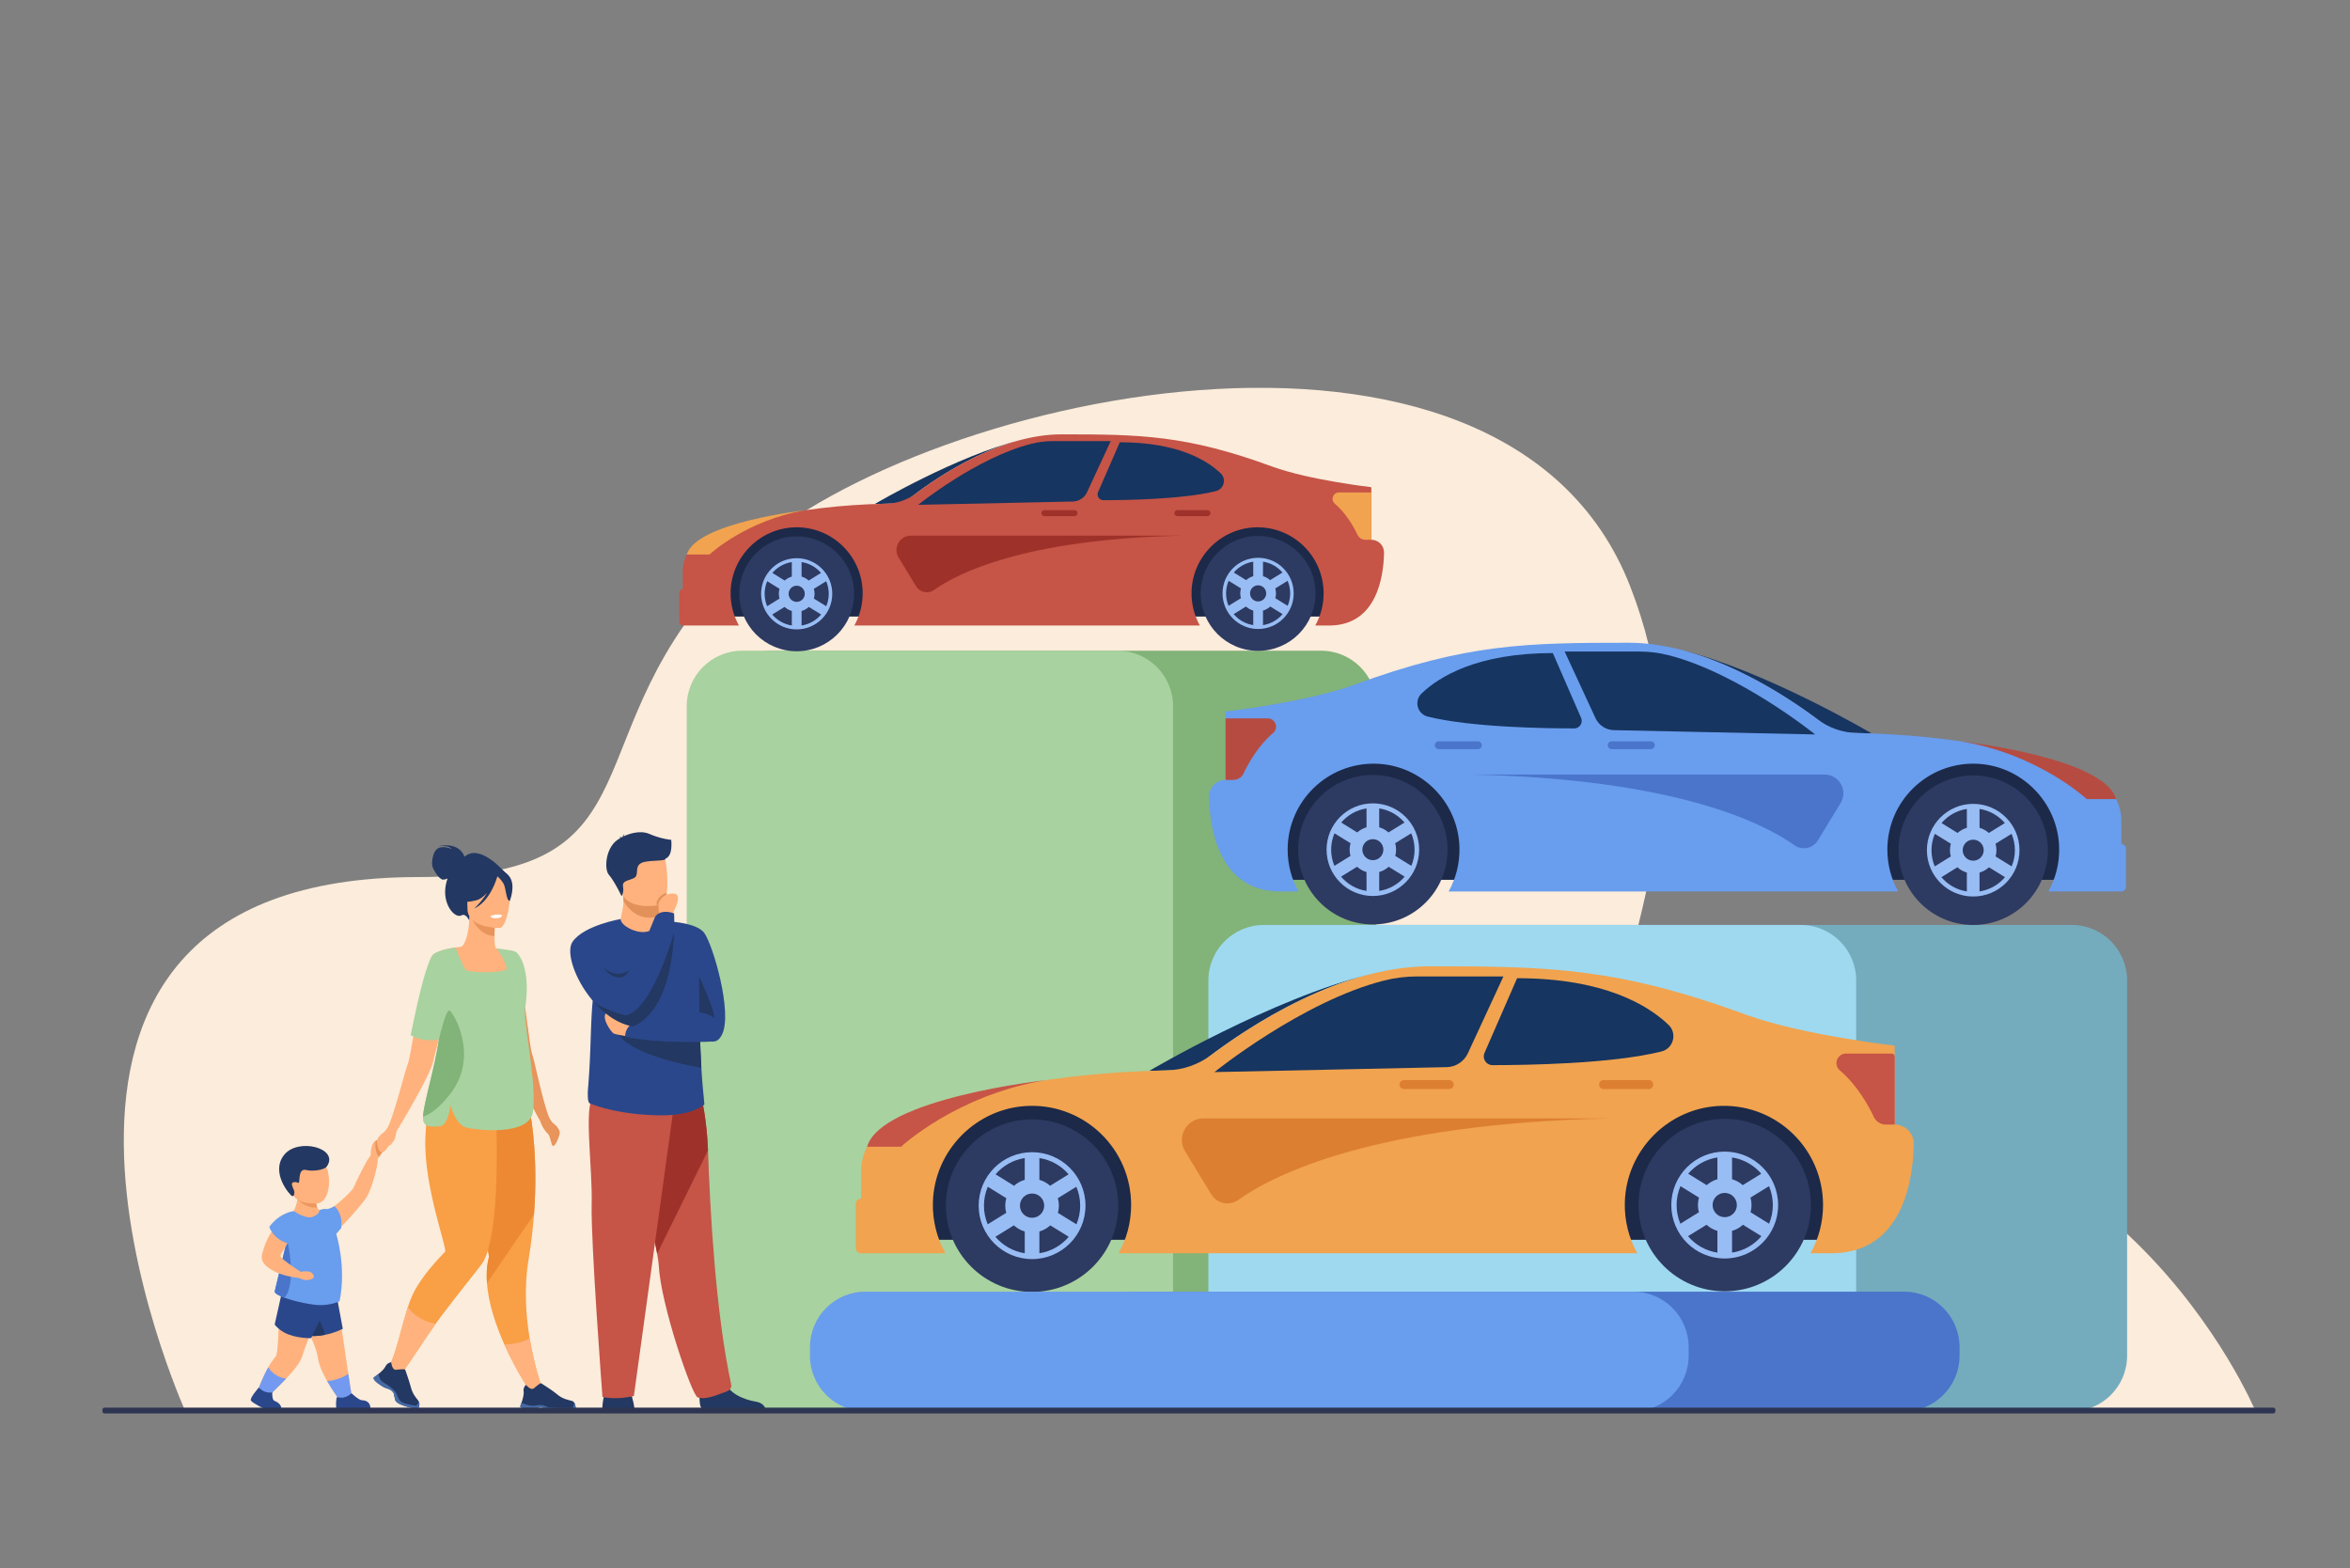 <svg width="1013" height="676" viewBox="0 0 1013 676" fill="none" xmlns="http://www.w3.org/2000/svg">
<rect x="0" y="0" width="1013" height="676" fill="#808080" stroke="none"/>
<g clip-path="url(#clip0_9_387)">
<path d="M79.895 608.296C79.895 608.296 -24.327 378.049 180.295 378.049C288.411 378.049 243.872 315.449 317.376 243.001C390.88 170.554 647.941 112.672 702.653 252.571C757.365 392.47 622.15 498.688 752.81 480.469C909.822 458.571 972.284 608.296 972.284 608.296H79.895Z" fill="#FBECDB"/>
<path d="M308.996 304.388V585.89C308.996 599.093 319.173 607.999 332.369 607.999H569.083C582.282 607.999 593.35 599.093 593.35 585.89V304.388C593.35 291.186 582.653 280.484 569.457 280.484H332.889C319.694 280.484 308.996 291.186 308.996 304.388Z" fill="#82B378"/>
<path d="M296.03 304.39V585.894C296.03 599.096 306.458 607.999 319.654 607.999L481.958 608.037C495.154 608.037 505.674 599.096 505.674 585.894V304.39C505.674 291.187 494.976 280.485 481.78 280.485H319.923C306.727 280.485 296.03 291.187 296.03 304.39Z" fill="#A8D29F"/>
<path d="M538.16 422.6V584.391C538.16 597.593 548.857 608.296 562.053 608.296H893.02C906.215 608.296 916.914 597.593 916.914 584.391V422.6C916.914 409.398 906.215 398.695 893.02 398.695H562.053C548.857 398.695 538.16 409.398 538.16 422.6Z" fill="#74ACBE"/>
<path d="M520.888 422.601V584.391C520.888 597.594 531.588 608.297 544.784 608.297H776.235C789.432 608.297 800.131 597.594 800.131 584.391V422.601C800.131 409.399 789.432 398.696 776.235 398.696H544.784C531.588 398.696 520.888 409.399 520.888 422.601Z" fill="#9ED9F0"/>
<path d="M284.071 396.999C284.071 396.999 299.818 396.865 303.607 402.183C307.397 407.5 315.706 436.104 311.37 445.625C307.034 455.143 298.921 441.688 294.418 435.855C289.915 430.025 284.071 396.999 284.071 396.999Z" fill="#2B478B"/>
<path d="M284.232 394.595L284.223 396.224C284.223 396.224 284.667 401.315 278.398 402.06C272.129 402.804 267.38 400.072 267.55 396.142C268.115 393.099 268.735 391.009 268.777 388.492C268.792 387.556 268.728 386.562 268.554 385.442L280.701 385.2L284.279 385.784L284.232 394.595Z" fill="#FFB27D"/>
<path d="M284.279 385.784L284.232 394.594C282.942 395.195 281.486 395.561 279.854 395.561C274.271 395.561 270.663 391.463 268.777 388.492C268.792 387.556 268.728 386.562 268.554 385.442L280.701 385.2L284.279 385.784Z" fill="#E2915A"/>
<path d="M267.623 383.485C269.033 391.073 278.819 390.824 283.049 390.349C284.239 390.216 284.988 390.063 284.988 390.063C286.33 389.704 287.079 387.59 287.427 384.821C288.117 379.336 287.245 371.29 286.319 369.231C284.926 366.134 282.302 362.783 272.446 365.201C262.588 367.619 265.815 373.763 267.623 383.485Z" fill="#FFB27D"/>
<path d="M273.518 607.282C273.518 607.282 272.937 602.631 271.59 599.936C270.244 597.242 261.676 598.956 261.676 598.956C261.676 598.956 259.963 600.424 259.595 607.282H273.518Z" fill="#233862"/>
<path d="M302.708 607.282C300.696 606.052 301.841 596.883 301.841 596.883C301.841 596.883 311.222 589.373 312.511 595.121C313.801 600.872 321.423 603.45 325.762 604.157C328.757 604.642 329.684 606.302 329.972 607.282H302.708Z" fill="#233862"/>
<path d="M300.173 418.315C300.173 418.315 308.115 434.847 307.938 438.88C307.938 438.88 305.13 436.217 300.173 436.568C295.218 436.917 300.173 418.315 300.173 418.315Z" fill="#233862"/>
<path d="M283.049 390.349C284.239 390.216 284.988 390.063 284.988 390.063C286.33 389.704 287.079 387.59 287.427 384.82C284.91 385.439 283.757 387.385 283.277 388.215C283.059 388.587 283.015 389.424 283.049 390.349Z" fill="#E2915A"/>
<path d="M289.443 394.642C289.443 394.642 294.923 385.592 290.662 385.2C286.399 384.807 284.687 387.693 284.072 388.751C283.456 389.81 284.232 394.594 284.232 394.594L289.443 394.642Z" fill="#FFB27D"/>
<path d="M283.278 540.392C283.66 542.499 283.903 544.224 283.967 545.463C284.839 562.48 298.285 601.394 300.69 602.299C304.412 603.706 310.272 600.718 313.338 599.742C314.608 599.335 315.466 598.055 315.183 596.753C308.525 566.124 306.077 522.022 305.187 495.911C304.737 482.76 302.481 473.676 302.481 473.676C302.481 473.676 269.685 464.92 269.491 475.995C269.318 485.796 280.354 524.229 283.278 540.392Z" fill="#C65447"/>
<path d="M283.278 540.392L305.187 495.911C304.737 482.76 302.481 473.676 302.481 473.676C302.481 473.676 269.685 464.92 269.491 475.995C269.318 485.796 280.354 524.229 283.278 540.392Z" fill="#9E322A"/>
<path d="M290.575 476.032L273.238 601.75C273.238 601.75 265.624 603.587 259.703 602.118C259.703 602.118 254.627 535.256 255.05 519.092C255.473 502.926 251.407 475.838 255.978 472.85C260.549 469.865 290.575 476.032 290.575 476.032Z" fill="#C65447"/>
<path d="M253.464 469.281C253.512 468.738 253.556 468.198 253.6 467.665C253.611 467.522 253.621 467.382 253.631 467.239C253.665 466.819 253.697 466.398 253.729 465.982C253.738 465.859 253.746 465.739 253.755 465.616C253.833 464.551 253.903 463.496 253.969 462.458C253.976 462.341 253.983 462.229 253.99 462.109C254.016 461.679 254.041 461.252 254.066 460.825C254.071 460.733 254.076 460.637 254.082 460.545C254.11 460.023 254.139 459.507 254.165 458.991L254.167 458.961C254.193 458.469 254.216 457.984 254.239 457.502C254.244 457.39 254.25 457.274 254.255 457.164C254.274 456.748 254.294 456.334 254.311 455.925C254.315 455.839 254.319 455.754 254.322 455.672C254.345 455.18 254.364 454.692 254.384 454.21C254.387 454.145 254.389 454.08 254.393 454.012C254.409 453.606 254.424 453.199 254.44 452.796C254.445 452.656 254.451 452.516 254.456 452.376C254.469 452.031 254.481 451.69 254.495 451.348C254.499 451.219 254.504 451.086 254.509 450.959C254.523 450.543 254.538 450.129 254.552 449.72C254.564 449.405 254.575 449.091 254.585 448.78C254.587 448.716 254.588 448.647 254.592 448.582C254.647 446.953 254.7 445.369 254.756 443.825L254.76 443.757C254.794 442.852 254.827 441.961 254.864 441.083C254.866 441.032 254.869 440.977 254.871 440.926C254.885 440.564 254.901 440.205 254.919 439.854C254.922 439.758 254.926 439.666 254.931 439.573C254.949 439.194 254.967 438.819 254.986 438.447C254.988 438.412 254.99 438.385 254.992 438.351C255.011 437.962 255.032 437.579 255.053 437.197C255.06 437.077 255.067 436.958 255.074 436.841C255.09 436.575 255.106 436.312 255.122 436.053C255.131 435.913 255.14 435.773 255.149 435.636C255.168 435.359 255.185 435.086 255.205 434.813C255.217 434.646 255.23 434.478 255.242 434.314C255.26 434.082 255.276 433.85 255.295 433.618L255.302 433.532C255.327 433.218 255.353 432.911 255.381 432.603C255.391 432.508 255.397 432.409 255.406 432.313C255.435 431.989 255.467 431.664 255.5 431.343C255.392 431.217 255.284 431.091 255.178 430.964C247.675 421.904 243.813 410.218 246.841 405.888C251.786 398.822 267.55 396.141 267.55 396.141C267.55 398.757 273.223 402.036 277.762 401.738C278.516 401.687 279.216 401.534 279.857 401.308C281.335 397.671 282.349 395.26 282.349 395.26C282.349 395.26 284.154 391.562 290.576 393.689C290.576 393.689 290.77 396.957 290.576 401.834C290.572 401.923 290.568 402.012 290.564 402.1C295.456 406.55 301.324 413.278 301.332 419.719C301.343 428.82 301.456 436.486 301.624 442.944C301.809 450.119 302.067 455.795 302.334 460.275C303.121 473.495 303.995 476.278 303.423 476.268C303.423 476.268 298.395 480.847 285.115 480.762C276.766 480.711 269.97 479.782 264.92 478.73C258.126 477.323 254.495 475.694 254.495 475.694C253.038 475.674 253.344 470.657 253.464 469.281Z" fill="#2B478B"/>
<path d="M289.344 362.009C289.344 362.009 285.006 361.674 279.889 359.447C275.736 357.641 270.496 359.632 268.795 360.526C268.841 360.253 268.951 359.878 269.21 359.505C269.21 359.505 268.446 360.045 268.334 360.803C268.255 360.861 268.22 360.902 268.241 360.916C268.241 360.916 267.375 360.755 266.819 361.008C266.819 361.008 267.208 360.95 267.347 361.203L267.409 361.271C260.931 364.402 260.333 374.644 262.417 377.014C264.926 379.869 267.933 386.289 267.933 386.289C267.933 386.289 269.03 384.773 268.574 382.263C268.118 379.753 270.284 379.753 273.02 378.612C275.756 377.472 273.476 374.279 275.87 372.339C278.265 370.399 287.043 371.54 286.929 370.058C290.188 368.869 289.344 362.343 289.344 362.009Z" fill="#233862"/>
<path d="M265.638 443.525C268.209 453.852 296.013 459.19 302.333 460.276C302.067 455.795 301.809 450.119 301.623 442.944L265.638 443.525Z" fill="#233862"/>
<path d="M271.741 446.881C271.476 446.881 265.56 445.997 264.5 445.468C263.441 444.938 258.595 438.047 261.769 436.278C264.942 434.512 273.462 441.581 273.462 441.581L271.741 446.881Z" fill="#FFB27D"/>
<path d="M307.724 448.927C307.724 448.927 284.843 450.17 269.488 446.882C269.488 446.882 269.101 442.442 273.927 440.472C273.927 440.472 297.858 435.397 303.608 436.811C309.357 438.221 307.724 448.927 307.724 448.927Z" fill="#2B478B"/>
<path d="M255.178 430.964C259.927 436.691 266.134 441.366 272.978 442.463H272.98C287.213 436.032 290.093 413.961 290.576 401.834C290.576 401.834 283.84 426.272 274.673 434.816C273.016 436.363 271.279 437.388 269.488 437.654C269.488 437.654 257.928 434.386 255.504 431.309C255.331 431.087 255.224 430.978 255.178 430.964Z" fill="#233862"/>
<path d="M259.899 417.089C259.899 417.089 267.039 426.053 271.303 418.069C271.303 418.069 266.841 422.41 259.899 417.089Z" fill="#233862"/>
<path d="M789.582 534.409H393.464L409.548 474.977H789.582V534.409Z" fill="#1C2948"/>
<path d="M609.15 416.796L609.121 416.8L609.15 416.796Z" fill="#163560"/>
<path d="M495.384 461.607C501.323 461.385 507.493 461.266 513.903 461.266C513.903 461.266 549.382 430.459 590.423 419.975C548.227 430.401 495.384 461.607 495.384 461.607Z" fill="#163560"/>
<path d="M816.728 484.73V450.719C816.728 450.719 776.842 446.16 752.728 437.418C696.893 416.897 666.886 416.518 616.174 416.518C577.674 416.518 538.683 442.312 522.142 454.732C516.563 458.919 509.799 461.231 502.828 461.385C441.927 462.72 404.282 474.885 385.583 483.094C376.821 486.943 371.182 495.627 371.182 505.203V516.653C369.923 516.653 368.903 517.675 368.903 518.931V537.932C368.903 539.193 369.923 540.214 371.182 540.214H397.202H407.524C403.923 533.76 401.937 526.28 402.138 518.32C402.705 495.641 421.219 477.173 443.887 476.671C467.93 476.138 487.588 495.48 487.588 519.413C487.588 526.967 485.622 534.057 482.188 540.214H705.791C702.189 533.76 700.201 526.28 700.403 518.32C700.97 495.641 719.484 477.173 742.151 476.671C766.194 476.138 785.851 495.48 785.851 519.413C785.851 526.967 783.889 534.057 780.449 540.214H789.377C820.28 540.214 824.655 508.597 824.943 493.1C825.034 488.5 821.322 484.73 816.728 484.73Z" fill="#F1A34F"/>
<path d="M596.599 422.658C561.324 431.592 523.498 462.119 523.498 462.119L623.623 459.978C627.548 459.892 631.084 457.58 632.737 454.015L648.08 420.886H610.957C606.114 420.886 601.291 421.47 596.599 422.658Z" fill="#163560"/>
<path d="M653.965 421.648L639.912 453.866C638.826 456.345 640.639 459.118 643.343 459.118C657.529 459.124 694.771 458.599 716.214 453.223C721.361 451.933 723.09 445.451 719.26 441.773C710.544 433.409 691.602 421.648 653.965 421.648Z" fill="#163560"/>
<path d="M373.786 494.279H388.415C388.415 494.279 412.339 471.935 450.729 465.603C450.729 465.603 379.807 473.423 373.786 494.279Z" fill="#C65447"/>
<path d="M816.739 484.73H812.868C810.695 484.73 808.717 483.48 807.785 481.513C805.547 476.77 800.629 467.771 793.083 461.378C790.164 458.909 791.931 454.138 795.752 454.138H815.462C816.168 454.138 816.739 454.712 816.739 455.419V484.73Z" fill="#C65447"/>
<path d="M624.673 469.434H605.217C604.141 469.434 603.266 468.563 603.266 467.487C603.266 466.412 604.141 465.541 605.217 465.541H624.673C625.748 465.541 626.62 466.412 626.62 467.487C626.62 468.563 625.748 469.434 624.673 469.434Z" fill="#DD7F30"/>
<path d="M710.704 469.434H691.244C690.169 469.434 689.3 468.564 689.3 467.488C689.3 466.412 690.169 465.541 691.244 465.541H710.704C711.779 465.541 712.653 466.412 712.653 467.488C712.653 468.564 711.779 469.434 710.704 469.434Z" fill="#DD7F30"/>
<path d="M694.231 482.069H518.777C511.521 482.069 507.056 490.013 510.831 496.214L522.127 514.796C524.587 518.839 529.953 519.953 533.809 517.203C548.808 506.504 592.023 484.303 694.231 482.069Z" fill="#DD7F30"/>
<path d="M780.636 519.423C780.636 539.961 763.994 556.609 743.467 556.609C722.944 556.609 706.302 539.961 706.302 519.423C706.302 498.889 722.944 482.241 743.467 482.241C763.994 482.241 780.636 498.889 780.636 519.423Z" fill="#2D3A62"/>
<path d="M754.599 522.535C754.876 521.545 755.027 520.503 755.027 519.424C755.027 518.307 754.867 517.231 754.576 516.21L762.55 511.282C763.617 513.782 764.209 516.534 764.209 519.424C764.209 522.278 763.631 524.997 762.593 527.47L754.599 522.535ZM746.619 539.937V530.553C748.396 530.051 749.998 529.136 751.309 527.92L759.284 532.845C756.122 536.571 751.671 539.166 746.619 539.937ZM738.241 519.424C738.241 516.534 740.581 514.195 743.466 514.195C746.356 514.195 748.697 516.534 748.697 519.424C748.697 522.313 746.356 524.656 743.466 524.656C740.581 524.656 738.241 522.313 738.241 519.424ZM740.313 539.937C735.261 539.166 730.816 536.571 727.653 532.845L735.623 527.92C736.939 529.136 738.541 530.051 740.313 530.553V539.937ZM724.34 527.47C723.301 524.997 722.723 522.278 722.723 519.424C722.723 516.534 723.315 513.782 724.387 511.282L732.362 516.21C732.066 517.231 731.906 518.307 731.906 519.424C731.906 520.503 732.056 521.545 732.333 522.535L724.34 527.47ZM740.313 498.91V508.298C738.574 508.789 737 509.674 735.703 510.855L727.719 505.924C730.877 502.243 735.299 499.678 740.313 498.91ZM746.619 498.91C751.634 499.678 756.056 502.243 759.214 505.924L751.234 510.855C749.933 509.674 748.358 508.789 746.619 508.298V498.91ZM743.466 496.386C730.75 496.386 720.439 506.699 720.439 519.424C720.439 532.148 730.75 542.465 743.466 542.465C756.183 542.465 766.493 532.148 766.493 519.424C766.493 506.699 756.183 496.386 743.466 496.386Z" fill="#98BDF4"/>
<path d="M482.057 519.683C482.057 540.221 465.417 556.869 444.889 556.869C424.361 556.869 407.725 540.221 407.725 519.683C407.725 499.148 424.361 482.5 444.889 482.5C465.417 482.5 482.057 499.148 482.057 519.683Z" fill="#2D3A62"/>
<path d="M456.023 522.794C456.3 521.804 456.45 520.762 456.45 519.683C456.45 518.566 456.289 517.491 455.992 516.47L463.969 511.542C465.038 514.041 465.632 516.794 465.632 519.683C465.632 522.538 465.055 525.256 464.014 527.729L456.023 522.794ZM448.043 540.197V530.813C449.818 530.311 451.415 529.395 452.733 528.18L460.703 533.104C457.542 536.83 453.094 539.425 448.043 540.197ZM439.66 519.683C439.66 516.794 442.001 514.455 444.889 514.455C447.777 514.455 450.118 516.794 450.118 519.683C450.118 522.572 447.777 524.915 444.889 524.915C442.001 524.915 439.66 522.572 439.66 519.683ZM441.735 540.197C436.683 539.425 432.236 536.83 429.075 533.104L437.045 528.18C438.363 529.395 439.96 530.311 441.735 530.813V540.197ZM425.764 527.729C424.723 525.256 424.146 522.538 424.146 519.683C424.146 516.794 424.74 514.041 425.808 511.542L433.785 516.47C433.488 517.491 433.328 518.566 433.328 519.683C433.328 520.762 433.478 521.804 433.755 522.794L425.764 527.729ZM441.735 499.169V508.557C439.998 509.049 438.424 509.933 437.124 511.115L429.143 506.184C432.3 502.502 436.721 499.937 441.735 499.169ZM448.043 499.169C453.057 499.937 457.477 502.502 460.635 506.184L452.654 511.115C451.354 509.933 449.78 509.049 448.043 508.557V499.169ZM444.889 496.645C432.171 496.645 421.862 506.959 421.862 519.683C421.862 532.407 432.171 542.724 444.889 542.724C457.607 542.724 467.915 532.407 467.915 519.683C467.915 506.959 457.607 496.645 444.889 496.645Z" fill="#98BDF4"/>
<path d="M551.825 379.229H895.143L881.202 327.718H551.825V379.229Z" fill="#1C2948"/>
<path d="M708.204 277.297V277.296L708.228 277.298L708.204 277.297Z" fill="#163560"/>
<path d="M806.808 316.132V316.133C801.658 315.94 796.311 315.837 790.756 315.837C790.756 315.837 760.002 289.138 724.436 280.051C761.007 289.087 806.808 316.132 806.808 316.132Z" fill="#163560"/>
<path d="M528.302 336.173V306.695C528.302 306.695 562.87 302.743 583.773 295.168C632.166 277.382 658.172 277.053 702.119 277.053C735.486 277.053 769.28 299.409 783.62 310.173C788.453 313.803 794.314 315.807 800.354 315.94C853.141 317.097 885.766 327.638 901.972 334.755C909.569 338.091 914.452 345.619 914.452 353.917V363.841C915.548 363.841 916.43 364.726 916.43 365.815V382.286C916.43 383.375 915.548 384.26 914.452 384.26H891.908H882.956C886.081 378.666 887.8 372.184 887.626 365.285C887.132 345.629 871.089 329.624 851.444 329.188C830.602 328.727 813.571 345.489 813.571 366.232C813.571 372.778 815.273 378.925 818.251 384.26H624.451C627.575 378.666 629.294 372.184 629.12 365.285C628.626 345.629 612.583 329.624 592.938 329.188C572.097 328.727 555.063 345.489 555.063 366.232C555.063 372.778 556.766 378.925 559.742 384.26H552.005C525.223 384.26 521.431 356.861 521.178 343.426C521.103 339.441 524.319 336.173 528.302 336.173Z" fill="#699DEE"/>
<path d="M719.087 282.377C749.66 290.118 782.444 316.577 782.444 316.577L695.663 314.72C692.261 314.647 689.196 312.642 687.766 309.552L674.469 280.842H706.643C710.841 280.842 715.019 281.347 719.087 282.377Z" fill="#163560"/>
<path d="M669.365 281.5L681.549 309.424C682.486 311.571 680.913 313.973 678.57 313.974C666.277 313.98 633.998 313.523 615.417 308.867C610.953 307.748 609.455 302.128 612.777 298.941C620.325 291.694 636.747 281.5 669.365 281.5Z" fill="#163560"/>
<path d="M912.196 344.448H899.516C899.516 344.448 878.782 325.084 845.508 319.595C845.508 319.595 906.977 326.372 912.196 344.448Z" fill="#B64C41"/>
<path d="M528.301 336.174H531.656C533.537 336.174 535.254 335.098 536.056 333.397C537.994 329.289 542.258 321.489 548.794 315.943C551.324 313.795 549.811 309.66 546.49 309.66H528.301V336.174Z" fill="#B64C41"/>
<path d="M694.754 322.917H711.621C712.552 322.917 713.309 322.16 713.309 321.229C713.309 320.296 712.552 319.541 711.621 319.541H694.754C693.822 319.541 693.066 320.296 693.066 321.229C693.066 322.16 693.822 322.917 694.754 322.917Z" fill="#4A75CB"/>
<path d="M620.188 322.917H637.056C637.988 322.917 638.744 322.161 638.744 321.229C638.744 320.297 637.988 319.541 637.056 319.541H620.188C619.256 319.541 618.504 320.297 618.504 321.229C618.504 322.161 619.256 322.917 620.188 322.917Z" fill="#4A75CB"/>
<path d="M634.47 333.868H786.533C792.824 333.868 796.693 340.753 793.425 346.127L783.632 362.233C781.502 365.737 776.847 366.7 773.506 364.319C760.503 355.044 723.053 335.801 634.47 333.868Z" fill="#4A75CB"/>
<path d="M559.582 366.242C559.582 384.041 574.003 398.469 591.794 398.469C609.584 398.469 624.005 384.041 624.005 366.242C624.005 348.443 609.584 334.014 591.794 334.014C574.003 334.014 559.582 348.443 559.582 366.242Z" fill="#2D3A62"/>
<path d="M582.142 368.938C581.902 368.081 581.771 367.179 581.771 366.243C581.771 365.277 581.913 364.341 582.165 363.457L575.253 359.185C574.327 361.353 573.813 363.737 573.813 366.243C573.813 368.716 574.316 371.072 575.216 373.217L582.142 368.938ZM589.057 384.022V375.887C587.52 375.453 586.136 374.661 584.992 373.606L578.081 377.875C580.822 381.102 584.681 383.356 589.057 384.022ZM596.325 366.243C596.325 363.74 594.292 361.712 591.791 361.712C589.29 361.712 587.261 363.74 587.261 366.243C587.261 368.747 589.29 370.779 591.791 370.779C594.292 370.779 596.325 368.747 596.325 366.243ZM594.525 384.022C598.905 383.356 602.756 381.102 605.497 377.875L598.59 373.606C597.45 374.661 596.062 375.453 594.525 375.887V384.022ZM608.366 373.217C609.269 371.072 609.768 368.716 609.768 366.243C609.768 363.737 609.254 361.353 608.328 359.185L601.417 363.457C601.672 364.341 601.811 365.277 601.811 366.243C601.811 367.179 601.683 368.081 601.443 368.938L608.366 373.217ZM594.525 348.465V356.599C596.028 357.026 597.393 357.795 598.522 358.815L605.437 354.543C602.703 351.35 598.871 349.127 594.525 348.465ZM589.057 348.465C584.711 349.127 580.882 351.35 578.145 354.543L585.06 358.815C586.188 357.795 587.55 357.026 589.057 356.599V348.465ZM591.791 346.276C602.812 346.276 611.748 355.216 611.748 366.243C611.748 377.27 602.812 386.211 591.791 386.211C580.77 386.211 571.833 377.27 571.833 366.243C571.833 355.216 580.77 346.276 591.791 346.276Z" fill="#98BDF4"/>
<path d="M818.358 366.469C818.358 384.268 832.778 398.696 850.569 398.696C868.361 398.696 882.781 384.268 882.781 366.469C882.781 348.669 868.361 334.241 850.569 334.241C832.778 334.241 818.358 348.669 818.358 366.469Z" fill="#2D3A62"/>
<path d="M840.922 369.162C840.681 368.305 840.548 367.403 840.548 366.468C840.548 365.502 840.692 364.566 840.948 363.681L834.036 359.409C833.107 361.578 832.595 363.961 832.595 366.468C832.595 368.94 833.097 371.297 833.999 373.442L840.922 369.162ZM847.839 384.246V376.112C846.302 375.675 844.914 374.886 843.772 373.831L836.865 378.099C839.603 381.326 843.457 383.577 847.839 384.246ZM855.104 366.468C855.104 363.965 853.075 361.933 850.572 361.933C848.069 361.933 846.04 363.965 846.04 366.468C846.04 368.971 848.069 370.999 850.572 370.999C853.075 370.999 855.104 368.971 855.104 366.468ZM853.305 384.246C857.682 383.577 861.541 381.326 864.279 378.099L857.372 373.831C856.23 374.886 854.842 375.675 853.305 376.112V384.246ZM867.145 373.442C868.047 371.297 868.549 368.94 868.549 366.468C868.549 363.961 868.037 361.578 867.108 359.409L860.196 363.681C860.452 364.566 860.591 365.502 860.591 366.468C860.591 367.403 860.463 368.305 860.222 369.162L867.145 373.442ZM853.305 348.69V356.824C854.81 357.25 856.171 358.016 857.303 359.041L864.22 354.768C861.482 351.575 857.65 349.352 853.305 348.69ZM847.839 348.69C843.494 349.352 839.657 351.575 836.924 354.768L843.841 359.041C844.968 358.016 846.334 357.25 847.839 356.824V348.69ZM850.572 346.501C861.594 346.501 870.529 355.441 870.529 366.468C870.529 377.495 861.594 386.435 850.572 386.435C839.55 386.435 830.615 377.495 830.615 366.468C830.615 355.441 839.55 346.501 850.572 346.501Z" fill="#98BDF4"/>
<path d="M573.047 265.76H309.166L319.88 226.164H573.047V265.76Z" fill="#1C2948"/>
<path d="M452.852 187.405L452.832 187.408L452.852 187.405Z" fill="#163560"/>
<path d="M377.062 217.259C381.018 217.109 385.132 217.03 389.402 217.03C389.402 217.03 413.036 196.509 440.376 189.526C412.268 196.468 377.062 217.259 377.062 217.259Z" fill="#163560"/>
<path d="M591.132 232.662V210.004C591.132 210.004 564.564 206.967 548.497 201.145C511.297 187.474 491.309 187.222 457.532 187.222C431.882 187.222 405.907 204.406 394.887 212.679C391.167 215.467 386.669 217.008 382.02 217.11C341.452 218 316.372 226.101 303.916 231.572C298.079 234.137 294.323 239.922 294.323 246.3V253.93C293.484 253.93 292.805 254.611 292.805 255.449V268.106C292.805 268.944 293.484 269.625 294.323 269.625H311.656H318.533C316.134 265.325 314.811 260.345 314.944 255.039C315.323 239.933 327.656 227.627 342.758 227.294C358.773 226.939 371.867 239.824 371.867 255.767C371.867 260.798 370.561 265.523 368.268 269.625H517.225C514.826 265.325 513.506 260.345 513.641 255.039C514.018 239.933 526.351 227.627 541.452 227.294C557.468 226.939 570.562 239.824 570.562 255.767C570.562 260.798 569.253 265.523 566.967 269.625H572.914C593.498 269.625 596.413 248.562 596.607 238.239C596.665 235.173 594.193 232.662 591.132 232.662Z" fill="#C65447"/>
<path d="M444.489 191.312C420.988 197.264 395.791 217.6 395.791 217.6L462.491 216.173C465.106 216.115 467.464 214.575 468.563 212.198L478.786 190.133H454.053C450.828 190.133 447.616 190.519 444.489 191.312Z" fill="#163560"/>
<path d="M482.708 190.639L473.342 212.102C472.622 213.752 473.83 215.599 475.629 215.599C485.081 215.603 509.889 215.255 524.174 211.672C527.604 210.815 528.754 206.495 526.201 204.043C520.398 198.473 507.779 190.639 482.708 190.639Z" fill="#163560"/>
<path d="M296.058 239.023H305.805C305.805 239.023 321.741 224.137 347.315 219.92C347.315 219.92 300.07 225.128 296.058 239.023Z" fill="#F1A34F"/>
<path d="M591.135 232.661H588.555C587.11 232.661 585.791 231.831 585.171 230.526C583.682 227.368 580.406 221.372 575.384 217.112C573.438 215.463 574.601 212.283 577.152 212.283H591.135V232.661Z" fill="#F1A34F"/>
<path d="M463.191 222.474H450.227C449.511 222.474 448.93 221.893 448.93 221.176C448.93 220.459 449.511 219.878 450.227 219.878H463.191C463.908 219.878 464.488 220.459 464.488 221.176C464.488 221.893 463.908 222.474 463.191 222.474Z" fill="#9E322A"/>
<path d="M520.505 222.474H507.541C506.824 222.474 506.244 221.893 506.244 221.176C506.244 220.459 506.824 219.878 507.541 219.878H520.505C521.222 219.878 521.802 220.459 521.802 221.176C521.802 221.893 521.222 222.474 520.505 222.474Z" fill="#9E322A"/>
<path d="M509.527 230.892H392.644C387.811 230.892 384.838 236.182 387.35 240.314L394.877 252.694C396.515 255.385 400.092 256.126 402.659 254.295C412.653 247.168 441.441 232.378 509.527 230.892Z" fill="#9E322A"/>
<path d="M567.088 255.774C567.088 269.456 556.004 280.546 542.329 280.546C528.654 280.546 517.573 269.456 517.573 255.774C517.573 242.097 528.654 231.003 542.329 231.003C556.004 231.003 567.088 242.097 567.088 255.774Z" fill="#2D3A62"/>
<path d="M549.749 257.845C549.93 257.185 550.033 256.494 550.033 255.776C550.033 255.03 549.923 254.312 549.729 253.631L555.04 250.348C555.755 252.014 556.148 253.847 556.148 255.776C556.148 257.674 555.765 259.486 555.071 261.135L549.749 257.845ZM544.434 269.442V263.187C545.613 262.852 546.68 262.243 547.555 261.432L552.866 264.715C550.761 267.195 547.797 268.925 544.434 269.442ZM538.848 255.776C538.848 253.85 540.407 252.291 542.328 252.291C544.256 252.291 545.815 253.85 545.815 255.776C545.815 257.698 544.256 259.257 542.328 259.257C540.407 259.257 538.848 257.698 538.848 255.776ZM540.229 269.442C536.866 268.925 533.902 267.195 531.797 264.715L537.105 261.432C537.98 262.243 539.05 262.852 540.229 263.187V269.442ZM529.592 261.135C528.898 259.486 528.512 257.674 528.512 255.776C528.512 253.847 528.908 252.014 529.619 250.348L534.935 253.631C534.736 254.312 534.63 255.03 534.63 255.776C534.63 256.494 534.729 257.185 534.914 257.845L529.592 261.135ZM540.229 242.11V248.361C539.074 248.69 538.025 249.278 537.16 250.064L531.841 246.781C533.943 244.329 536.89 242.619 540.229 242.11ZM544.434 242.11C547.773 242.619 550.716 244.329 552.819 246.781L547.503 250.064C546.638 249.278 545.589 248.69 544.434 248.361V242.11ZM542.328 240.427C533.858 240.427 526.991 247.298 526.991 255.776C526.991 264.25 533.858 271.121 542.328 271.121C550.802 271.121 557.669 264.25 557.669 255.776C557.669 247.298 550.802 240.427 542.328 240.427Z" fill="#98BDF4"/>
<path d="M368.184 255.948C368.184 269.628 357.098 280.717 343.424 280.717C329.751 280.717 318.666 269.628 318.666 255.948C318.666 242.267 329.751 231.175 343.424 231.175C357.098 231.175 368.184 242.267 368.184 255.948Z" fill="#2D3A62"/>
<path d="M350.845 258.018C351.026 257.358 351.128 256.665 351.128 255.948C351.128 255.204 351.019 254.486 350.825 253.807L356.139 250.522C356.849 252.188 357.245 254.022 357.245 255.948C357.245 257.847 356.859 259.66 356.167 261.306L350.845 258.018ZM345.527 269.612V263.362C346.708 263.024 347.773 262.416 348.65 261.607L353.961 264.889C351.855 267.368 348.893 269.099 345.527 269.612ZM339.943 255.948C339.943 254.022 341.502 252.461 343.425 252.461C345.35 252.461 346.91 254.022 346.91 255.948C346.91 257.871 345.35 259.431 343.425 259.431C341.502 259.431 339.943 257.871 339.943 255.948ZM341.324 269.612C337.959 269.099 334.996 267.368 332.89 264.889L338.2 261.607C339.077 262.416 340.143 263.024 341.324 263.362V269.612ZM330.686 261.306C329.992 259.66 329.608 257.847 329.608 255.948C329.608 254.022 330.003 252.188 330.714 250.522L336.028 253.807C335.832 254.486 335.724 255.204 335.724 255.948C335.724 256.665 335.824 257.358 336.008 258.018L330.686 261.306ZM341.324 242.281V248.534C340.167 248.862 339.119 249.453 338.253 250.238L332.936 246.953C335.039 244.501 337.984 242.79 341.324 242.281ZM345.527 242.281C348.869 242.79 351.811 244.501 353.914 246.953L348.599 250.238C347.732 249.453 346.684 248.862 345.527 248.534V242.281ZM343.425 240.601C334.954 240.601 328.086 247.472 328.086 255.948C328.086 264.424 334.954 271.295 343.425 271.295C351.896 271.295 358.764 264.424 358.764 255.948C358.764 247.472 351.896 240.601 343.425 240.601Z" fill="#98BDF4"/>
<path d="M465.942 580.666V584.391C465.942 597.594 476.639 608.296 489.835 608.296H820.8C833.996 608.296 844.691 597.594 844.691 584.391V580.666C844.691 567.463 833.996 556.76 820.8 556.76H489.835C476.639 556.76 465.942 567.463 465.942 580.666Z" fill="#4A75CB"/>
<path d="M349.156 580.665V584.391C349.156 597.593 359.853 608.296 373.049 608.296H704.021C717.217 608.296 727.914 597.593 727.914 584.391V580.665C727.914 567.462 717.217 556.76 704.021 556.76H373.049C359.853 556.76 349.156 567.462 349.156 580.665Z" fill="#699DEE"/>
<path d="M151.523 601.22L146.594 603.778C146.594 603.778 143.645 599.936 141.011 595.292C139.168 592.044 137.475 588.397 137.061 585.412C136.054 578.162 128.382 566.247 129.18 564.215C129.978 562.186 145.193 558.676 145.193 558.676C145.193 558.676 148.167 579.05 150.145 592.218C150.722 596.06 151.213 599.291 151.523 601.22Z" fill="#FFB27D"/>
<path d="M147.768 572.78C144.951 574.146 142.336 574.931 140.091 575.372C136.746 576.027 134.229 575.915 133.116 575.805C132.704 575.764 132.485 575.727 132.485 575.727C132.485 575.727 129.747 573.753 126.575 569.156C123.666 564.942 121.506 558.911 121.506 558.84L144.738 556.575L147.768 572.78Z" fill="#2B478B"/>
<path d="M140.091 575.372C136.746 576.027 134.229 575.915 133.116 575.805L135.726 565.659C135.726 565.659 139.107 570.942 140.091 575.372Z" fill="#233862"/>
<path d="M151.523 601.22L146.594 603.778C146.594 603.778 143.645 599.936 141.011 595.292C143.063 595.138 146.627 594.523 150.145 592.218C150.722 596.06 151.213 599.291 151.523 601.22Z" fill="#739AF0"/>
<path d="M140.322 563.331C140.322 563.331 134.094 572.124 130.322 584.48C129.435 587.389 126.409 591.016 123.351 594.237C120.384 597.361 117.388 600.107 116.279 601.456L111.259 599.038C111.259 599.038 113.023 593.977 115.633 589.38C116.602 587.669 117.685 586.027 118.842 584.733C120.44 582.943 119.914 560.329 121.506 558.84C123.1 557.348 140.322 563.331 140.322 563.331Z" fill="#FFB27D"/>
<path d="M143.289 558.096L134.095 576.796C134.042 576.803 127.242 577.008 122.413 574.303C119.645 572.753 118.402 570.919 118.402 570.919L121.268 558.096H143.289Z" fill="#2B478B"/>
<path d="M126.192 523.003L126.215 523.016L126.192 523.003Z" fill="#FFB27D"/>
<path d="M139.064 530.772L126.217 523.017C126.288 522.989 126.547 522.6 127.508 519.82C127.917 518.635 128.134 517.607 128.241 516.791C128.252 516.709 128.262 516.631 128.269 516.552C128.401 515.367 128.305 514.684 128.305 514.684L131.119 515.702L136.324 517.59C136.264 518.908 136.449 519.837 136.73 520.476C137.41 522.023 138.676 522.037 138.711 522.037L139.064 530.772Z" fill="#FFB27D"/>
<path d="M136.73 520.475C131.699 520.902 128.867 517.62 128.241 516.791C128.148 516.671 128.102 516.603 128.102 516.603C128.102 516.603 128.163 516.586 128.269 516.552C128.678 516.432 129.789 516.097 131.119 515.701L136.324 517.59C136.264 518.908 136.449 519.837 136.73 520.475Z" fill="#ED985F"/>
<path d="M136.982 518.669C136.982 518.669 125.805 519.895 125.577 512.334C125.347 504.773 123.695 501.314 131.428 500.641C139.161 499.965 140.988 502.752 141.444 505.313C142.867 513.304 140.13 518.328 136.982 518.669Z" fill="#FFB27D"/>
<path d="M166.372 490.751C165.947 490.505 165.205 490.539 164.251 490.788C163.544 491 162.731 491.318 161.884 491.779C161.813 491.779 161.778 491.813 161.707 491.847C159.707 492.937 159.762 498.032 159.763 498.103C158.482 499.148 153.577 509.103 152.435 511.825C151.291 514.554 140.574 522.791 140.574 522.791L143.266 531.844C146.467 530.218 156.211 519.007 158.245 515.701C160.279 512.395 163.197 501.443 162.816 499.599L162.811 499.579C162.849 499.51 163.084 499.118 163.439 498.602C164.039 497.683 164.994 496.27 165.594 495.559C166.054 495.03 166.442 494.005 166.619 493.049C166.831 491.991 166.76 490.966 166.372 490.751Z" fill="#FFB27D"/>
<path d="M132.029 504.332C128.074 503.332 129.587 510.343 128.587 509.861C127.469 509.325 125.548 509.332 125.851 510.684C126.154 512.033 126.592 512.518 126.82 513.362C127.048 514.205 126.818 515.875 125.899 515.537C124.979 515.202 116.426 505.429 122.466 497.82C128.504 490.208 146.512 494.897 140.841 502.857C139.844 504.257 134.845 505.046 132.029 504.332Z" fill="#233862"/>
<path d="M146.383 560.855C146.383 560.855 143.025 562.638 137.737 562.552C134.369 562.501 127.216 561.036 122.617 559.376C119.996 558.434 118.203 557.423 118.419 556.576C118.73 555.357 120.974 545.983 123.049 537.312C124.945 529.379 126.7 522.037 126.7 522.037C126.7 522.037 131.933 525.756 134.984 524.444C138.034 523.129 137.643 521.647 137.643 521.647C137.643 521.647 139.638 520.841 140.574 521.138C141.51 521.432 144.166 519.926 144.166 519.926C144.166 519.926 147.1 522.194 147.211 527.067C147.229 527.784 147.186 528.566 147.059 529.403L144.941 531.845C144.941 531.845 149.433 546.013 146.383 560.855Z" fill="#699DEE"/>
<path d="M159.686 607.278H144.968C144.968 607.278 144.687 604.881 145.025 602.835C145.066 602.586 145.196 602.361 145.389 602.163C146.251 602.456 147.517 602.661 148.925 602.156C150.079 601.739 150.933 601.111 151.528 600.534C151.68 600.684 154.721 603.583 156.127 603.583C157.568 603.583 159.77 604.277 159.686 607.278Z" fill="#2B478B"/>
<path d="M123.351 594.237C120.384 597.361 117.388 600.107 116.279 601.456L111.259 599.038C111.259 599.038 113.023 593.977 115.633 589.38C116.531 590.781 118.887 593.656 123.351 594.237Z" fill="#739AF0"/>
<path d="M117.367 600.158C117.367 600.158 117.183 603.354 118.248 603.778C119.314 604.201 121.299 605.25 121.299 607.278H113.927C113.927 607.278 108.843 604.775 108.165 603.713C107.487 602.651 111.552 598.112 111.552 598.112C111.552 598.112 114.049 600.875 117.367 600.158Z" fill="#2B478B"/>
<path d="M122.617 559.375C119.996 558.433 118.203 557.422 118.419 556.575C118.73 555.356 120.974 545.982 123.049 537.311C123.661 536.184 124.05 535.515 124.05 535.515C124.05 535.515 127.986 553.515 122.617 559.375Z" fill="#4A75CB"/>
<path d="M134.055 548.428C132.894 547.666 130.076 548.114 129.627 548.192C128.033 547.25 123.451 544.07 121.281 542.209C120.806 541.799 120.825 540.942 121.169 540.42C122.058 539.064 123.548 536.718 124.049 535.512C124.78 533.757 129.608 523.843 126.829 523.047C126.829 523.047 116.887 525.151 112.966 540.614C112.582 542.131 112.979 543.742 114.024 544.904C115.827 546.901 119.802 549.825 129.045 550.904C129.045 550.904 131.933 552.734 134.782 551.078C135.691 550.549 135.318 549.254 134.055 548.428Z" fill="#FFB27D"/>
<path d="M126.701 522.036C126.701 522.036 120.855 522.449 116.089 528.808C116.089 528.808 117.702 534.658 125.273 536.219C125.273 536.219 129.94 525.687 126.701 522.036Z" fill="#699DEE"/>
<path d="M166.619 493.08C166.442 494.036 166.054 495.061 165.594 495.59C164.994 496.297 164.039 497.711 163.439 498.629C161.778 497.147 161.707 493.787 161.884 491.806C162.731 491.349 163.544 491.031 164.251 490.816C165.382 491.311 166.16 492.124 166.619 493.08Z" fill="#E8945B"/>
<path d="M200.216 369.31C200.064 368.777 198.136 362.79 188.799 364.778C188.799 364.778 193.474 364.187 194.755 365.99C194.755 365.99 191.05 364.293 188.729 365.714C186.409 367.134 186.029 371.915 186.375 373.37C186.721 374.825 189.283 379.155 190.981 379.155C191.624 379.155 192.31 378.943 192.917 378.677C192.657 379.445 192.422 380.282 192.227 381.201C190.426 389.684 196.065 396.135 198.981 394.54C200.851 393.519 202.266 396.794 202.266 396.794L217.786 376.211C217.786 376.211 206.971 363.21 200.216 369.31Z" fill="#233862"/>
<path d="M241.247 488.822C240.833 490.399 239.482 493.961 238.433 493.961C237.577 493.958 237.271 489.6 236.171 488.675C234.574 487.329 233.274 484.515 233.067 483.832C232.64 482.425 232.238 482.132 232.238 482.132H232.24H232.235C232.235 482.132 219.487 458.81 218.49 452.841C218.162 450.898 217.328 446.998 216.347 442.633C215.282 437.883 214.047 432.58 213.114 428.608C217.184 427.816 221.686 427.536 225.356 427.464C226.104 432.296 226.772 437.234 227.349 441.524C228.206 447.906 228.857 452.858 229.259 453.917C230.367 456.83 233.422 472.525 236.303 480.673C236.633 481.476 237.569 483.562 238.593 484.273C239.874 485.157 241.659 487.244 241.247 488.822Z" fill="#E8945B"/>
<path d="M224.597 470.995C217.555 448.473 225.273 443.576 224.539 432.306C223.806 421.037 215.085 408.92 215.085 408.92C215.085 408.92 214.64 408.876 213.887 408.808C213.302 408.497 213.146 406.048 213.153 403.463C213.16 400.359 213.398 397.067 213.398 397.067L202.939 394.994L202.317 394.871C202.343 402.155 200.426 406.936 199.037 408.05C197.73 408.2 192.158 408.903 188.725 410.338C187.431 410.877 186.443 411.523 186.098 412.281C183.226 418.599 180.358 434.547 178.343 445.922C177.22 452.26 176.363 457.181 175.915 458.226C174.688 461.088 170.978 476.644 167.758 484.666C167.393 485.451 166.373 487.497 165.318 488.163C164.002 488.992 162.132 491.004 162.478 492.599C162.825 494.19 163.171 496.686 164.834 496.686C165.554 496.686 166.692 495.303 167.789 493.627C168.531 494.043 168.702 492.8 169.521 492.083C170.405 491.308 170.859 487.954 170.859 487.954C171.344 486.568 171.76 486.291 171.76 486.291L171.757 486.288L171.761 486.291C171.761 486.291 185.475 463.527 186.722 457.602C187.129 455.672 188.125 451.813 189.289 447.49C189.465 446.837 189.645 446.171 189.826 445.502C191.882 451.075 192.931 453.657 192.874 456.065C192.792 459.493 190.47 462.574 185.613 473.471C182.931 479.492 231.787 493.995 224.597 470.995Z" fill="#FFB27D"/>
<path d="M213.398 397.067C213.398 397.067 213.16 400.359 213.153 403.463C207.3 403.296 204.206 397.955 202.939 394.994L213.398 397.067Z" fill="#E8945B"/>
<path d="M201.859 393.857C201.859 393.857 198.792 389.007 198.055 384.861C197.53 381.901 199.036 370.928 210.057 372.509C210.057 372.509 213.257 372.824 216.266 374.855C218.659 376.474 222.112 379.964 218.251 389.54L217.248 392.774L201.859 393.857Z" fill="#233862"/>
<path d="M215.353 400.004C215.353 400.004 201.505 400.232 201.495 391.603C201.486 382.973 199.692 377.188 208.533 376.679C217.374 376.167 219.096 379.459 219.799 382.338C220.503 385.22 218.954 399.724 215.353 400.004Z" fill="#FFB27D"/>
<path d="M234.676 601.134L230.233 602.227C230.233 602.227 223.245 592.655 217.436 579.592C213.755 571.314 210.552 561.868 209.906 553.085C209.614 549.11 209.845 545.271 210.793 541.74C210.793 541.74 209.55 533.384 207.852 522.237C205.966 509.844 203.52 493.998 201.604 482.346L202.76 482.005L227.558 474.635C227.558 474.635 232.409 493.646 230.189 523.436C229.734 529.545 228.982 536.109 227.828 543.058C225.858 554.932 226.668 566.871 228.303 576.806C230.645 591.016 234.676 601.134 234.676 601.134Z" fill="#F99F46"/>
<path d="M209.906 553.085C209.828 552.03 209.788 550.982 209.788 549.95C209.787 547.092 210.097 544.333 210.793 541.741C210.793 541.741 209.55 533.384 207.852 522.238C205.966 509.844 203.52 493.999 201.604 482.347L202.76 482.005L227.558 474.636C227.558 474.636 230.768 487.217 230.771 507.946C230.772 512.696 230.603 517.88 230.189 523.436L209.906 553.085Z" fill="#EC8932"/>
<path d="M208.426 543.732C207.546 545.381 198.832 555.862 190.08 567.47C189.33 568.46 188.552 569.532 187.756 570.656C182.598 577.923 176.66 587.4 173.111 592.013C169.886 596.207 166.988 590.955 168.614 587.208C171.182 581.3 173.358 570.967 175.844 563.361C176.416 561.599 177.008 559.987 177.624 558.608C180.3 552.621 185.517 546.054 191.859 539.559C192.96 538.432 182.659 511.538 183.346 490.796C183.615 482.576 184.759 475.349 187.377 470.944L213.432 472.235C213.432 472.235 216.995 527.633 208.426 543.732Z" fill="#F99F46"/>
<path d="M219.387 377.54C217.25 374.948 215.635 375.511 214.728 376.29C207.302 372.171 199.942 376.624 199.942 376.624C199.017 382.819 196.888 388.027 196.888 388.027C196.888 388.027 199.411 389.588 205.23 388.089C207.006 387.631 208.592 386.371 209.94 384.841C207.585 388.789 204.383 391.63 204.383 391.63C211.334 388.413 214.125 378.742 214.402 377.721C215.248 378.479 216.914 380.132 217.422 381.747C218.112 383.946 218.423 388.468 219.741 388.314C219.741 388.314 222.597 381.433 219.387 377.54Z" fill="#233862"/>
<path d="M226.252 435.284C226.913 431.299 227.139 427.839 227.068 424.868C226.88 416.86 224.531 412.373 222.725 410.566C222.213 410.174 221.702 409.928 219.648 409.576C218.599 409.398 217.145 409.19 215.085 408.92C215.085 408.92 214.198 408.804 214.217 408.835C214.598 409.518 218.694 415.552 218.297 417.536C217.88 419.616 202.13 419.316 200.884 418.172C199.636 417.031 196.383 408.411 196.383 408.411C196.383 408.411 189.958 409.053 186.826 411.331C186.448 411.604 186.221 411.987 186.06 412.294C182.719 418.66 179.382 434.721 177.036 446.178C182.723 449.313 187.692 448.377 189.234 447.964C187.219 461.16 182.647 475.325 182.348 481.336C182.303 482.213 182.35 482.917 182.509 483.419C183.064 485.164 184.968 485.96 189.569 485.482C192.382 485.191 193.636 480.475 194.196 476.449C195.885 482.207 198.251 485.437 201.308 486.117C205.77 487.111 228.277 489.846 229.75 479.143C231.37 467.372 226.518 446.523 226.252 435.284Z" fill="#A8D29F"/>
<path d="M217.436 579.592C223.243 592.655 230.231 602.227 230.231 602.227L234.676 601.134C234.676 601.134 230.644 591.016 228.304 576.806C226.911 577.84 223.896 579.169 217.436 579.592Z" fill="#FFB27D"/>
<path d="M226.719 607.251H229.764C230.784 607.091 231.537 606.797 232.582 606.66C234.171 606.452 234.902 607.101 235.047 607.251L235.076 607.282H248.008C248.333 606.817 248.021 605.742 247.715 604.949C247.509 604.41 247.059 604.003 246.504 603.843C245.133 603.443 242.429 603.092 239.953 600.848C238.56 599.588 233.227 596.217 233.227 596.217L233.199 596.21C233.081 596.214 232.524 596.385 230.098 598.434C228.844 599.492 226.706 596.941 226.706 596.941C226.706 596.941 226.305 597.272 226.006 597.891C225.765 598.379 225.589 599.052 225.728 599.878C225.921 601.043 225.298 603.211 224.801 604.676C224.5 605.564 224.246 606.192 224.246 606.192C224.246 606.192 224.1 606.923 226.719 607.251Z" fill="#233862"/>
<path d="M226.719 607.251H229.764C230.784 607.091 231.537 606.797 232.582 606.66C234.171 606.452 234.902 607.101 235.047 607.251L235.076 607.282H248.008C248.333 606.817 248.021 605.742 247.715 604.949C247.322 604.601 247.211 606.466 246.994 606.763C246.777 607.06 236.445 606.872 235.848 606.438C235.251 606.005 233.461 605.243 230.966 605.841C228.794 606.36 225.594 605.028 224.801 604.676C224.5 605.564 224.246 606.192 224.246 606.192C224.246 606.192 224.1 606.923 226.719 607.251Z" fill="#466AA5"/>
<path d="M182.348 481.336C185.439 480.304 189.406 477.555 194.17 471.395C206.781 455.088 195.241 435.923 193.694 435.564C192.147 435.209 189.235 447.964 189.235 447.964C187.219 461.16 182.647 475.325 182.348 481.336Z" fill="#82B378"/>
<path d="M211.374 394.908C211.374 394.908 211.637 395.971 214.284 395.776C214.284 395.776 216.507 395.612 216.425 394.441C216.425 394.441 214.259 393.635 211.374 394.908Z" fill="white"/>
<path d="M187.756 570.656C182.598 577.923 176.66 587.4 173.111 592.013C169.886 596.207 166.988 590.955 168.614 587.208C171.182 581.3 173.358 570.967 175.844 563.361C177.514 565.902 180.926 569.18 187.756 570.656Z" fill="#FFB27D"/>
<path d="M180.017 607.278C180.017 607.278 172.43 606.329 170.538 603.874C170.315 603.583 169.835 600.93 169.831 600.902C169.793 600.687 169.538 599.7 168.048 598.959C167.068 598.471 166.211 598.365 165.278 597.836C164.588 597.45 163.275 596.562 162.655 596.074C160.5 594.376 161.136 593.728 161.136 593.728C161.136 593.728 161.718 593.331 162.494 592.741C162.703 592.583 162.929 592.406 163.158 592.218C164.325 591.282 165.645 590.077 166.07 589.145C166.428 588.352 166.969 587.874 167.46 587.594C168.075 587.236 168.614 587.181 168.614 587.181C168.614 587.181 168.977 590.616 170.672 590.432C173.948 590.073 174.527 590.248 174.629 590.312L174.651 590.336C174.651 590.336 176.537 595.715 177.009 597.607C177.844 600.974 179.32 602.409 180.206 603.6C180.431 603.904 180.58 604.222 180.67 604.539C181.041 605.827 180.458 607.111 180.017 607.278Z" fill="#233862"/>
<path d="M180.017 607.278C180.017 607.278 172.43 606.329 170.538 603.874C170.315 603.583 169.835 600.93 169.831 600.902C169.793 600.687 169.538 599.7 168.048 598.959C167.068 598.471 166.211 598.365 165.278 597.836C164.588 597.45 163.275 596.562 162.655 596.074C160.5 594.376 161.136 593.728 161.136 593.728C161.136 593.728 161.718 593.331 162.494 592.741C162.703 592.583 162.929 592.406 163.158 592.218C163.27 593.219 163.714 595.032 165.427 595.988C167.871 597.351 170.406 599.465 171.026 600.967C171.645 602.47 171.998 603.788 173.504 604.536C175.01 605.281 179.106 606.001 179.413 605.899C179.659 605.813 180.03 604.823 180.67 604.539C181.041 605.827 180.458 607.111 180.017 607.278Z" fill="#466AA5"/>
<path d="M979.92 609.259H45.078C44.569 609.259 44.152 608.839 44.152 608.33V607.668C44.152 607.159 44.569 606.742 45.078 606.742H979.92C980.432 606.742 980.847 607.159 980.847 607.668V608.33C980.847 608.839 980.432 609.259 979.92 609.259Z" fill="#2E3552"/>
</g>
<defs>
<clipPath id="clip0_9_387">
<rect width="1012" height="675" fill="white" transform="translate(0.5 0.312)"/>
</clipPath>
</defs>
</svg>
